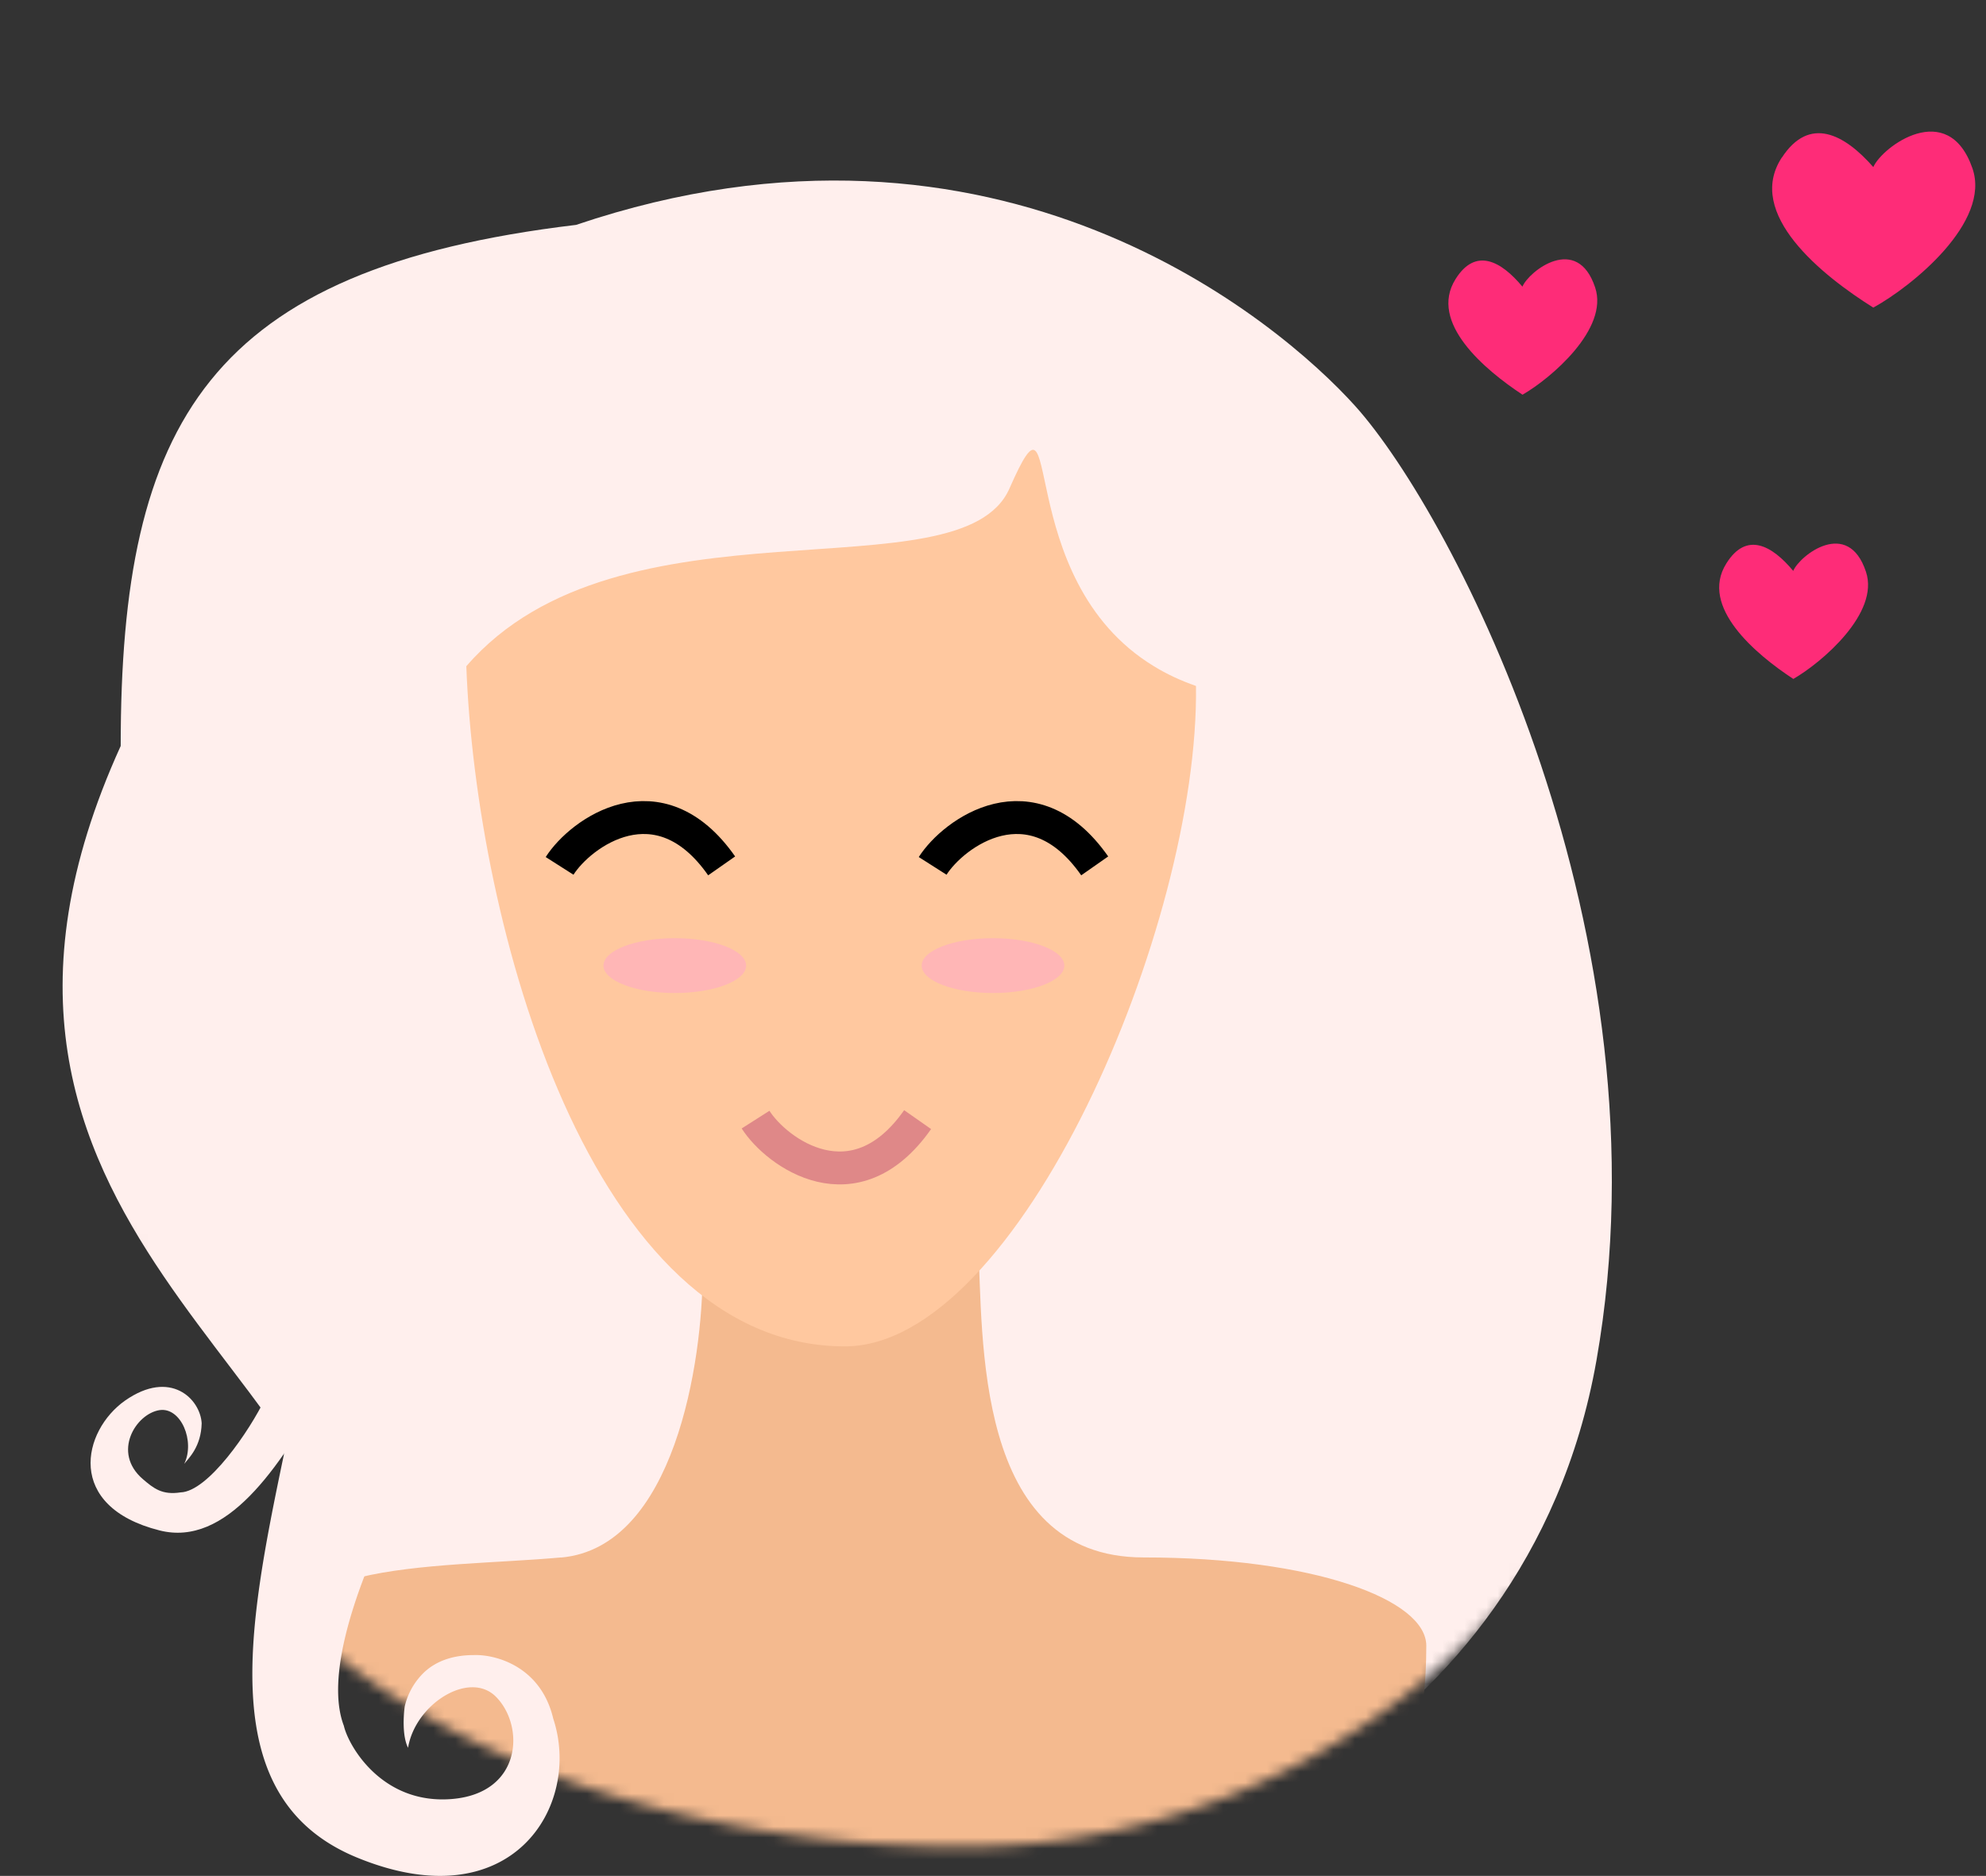 <svg width="181" height="171" fill="none" xmlns="http://www.w3.org/2000/svg"><rect width="100%" height="100%" fill="#333333" stroke="none"/><mask id="a" maskUnits="userSpaceOnUse" x="0" y="0" width="154" height="169"><path d="M153.51 102.6a65.75 65.75 0 01-65.75 65.75c-36.32 0-75.26-17.54-75.26-53.85-43-60.5 36.9-142.26 78-104 11.2 10.42 17.41-12.82 25-6 31.75 28.54 38.01 68.8 38.01 98.1z" fill="#FFF"/></mask><g mask="url(#a)"><path d="M105.78 166.27C75.4 186.5 26.1 185.71 32.5 150 34.23 125.5-9 112 11 68c0-29.5 8-43.5 41.5-47.5 38.5-13 64.1 8.84 71 16.5 9 10 28.82 48.23 22 87-6.43 36.51-42.76 46.49-39.72 42.27z" fill="#FFEFED"/><path d="M51.14 141.98c10.34-.93 12.9-17.87 12.9-26.13 1.62-11.25 17.4-7.37 25.1-2.68.47 8.71-.43 28.8 15.08 28.8 15.52 0 25.77 3.83 25.77 8.05 0 55.15-89.6 18.98-104.65 3.35-2.95-11.4 14.15-10.35 25.8-11.4z" fill="#F4BA8F"/><path d="M77 122.73c-23.18 0-33.63-38.47-34.5-62 14-16.2 45.08-6.16 49.5-16.2 5.06-11.51-.04 8.16 13.16 16.2 1.14.7 2.41 1.3 3.84 1.8.3 21.88-16.18 60.2-32 60.2z" fill="#FFC89F"/><path d="M68.86 102.06c1.91 3 9.02 8.2 14.77 0" stroke="#DF8888" stroke-width="3"/><path d="M51 78.93c1.91-3 9.03-8.2 14.77 0M85 78.93c1.91-3 9.03-8.2 14.77 0" stroke="#000" stroke-width="3"/><ellipse cx="90.5" cy="88.02" rx="6.5" ry="2.5" fill="#FFB6B6"/><ellipse cx="61.5" cy="88.02" rx="6.5" ry="2.5" fill="#FFB6B6"/></g><path d="M26.52 122l15.82 4.67c-5.23 7.29-13.72 23.54-11 30.65.4 1.78 3.45 7.2 9.85 6.67 6.4-.53 6.66-6.67 4-9.33-2.42-2.42-7.34.66-8 4.66-.54-1.06-.42-2.96-.3-3.78a6.27 6.27 0 011.8-3.13c1-.92 2.45-1.54 4.5-1.54 1.93-.07 6.1.99 7.23 5.79 2.63 7.93-3.76 18.48-17.9 12.66-12.95-5.33-10-20.66-6.66-36.66.35-3.33.98-7.33.66-10.66z" fill="#FFEFED"/><path d="M34.95 116.63l-8.01-2.43c.03 3.25-1.1 8.86-2.74 13.22-1.47 3.05-5.24 8.54-7.74 8.62-1.69.26-2.46-.37-3.43-1.2-2.86-2.44-.64-5.98 1.52-6.3 1.94-.28 3.25 2.83 2.24 4.9.42-.53 1.54-1.57 1.59-3.7-.12-2.2-2.83-4.97-6.98-2.07-3.89 2.74-5.5 9.66 3.15 11.84 6.08 1.53 10.86-5.67 14.89-12.76.94-1.66 4.25-8.7 5.5-10.12z" fill="#FFEFED"/><path d="M162.4 14.36c2.51-3.84 5.7-2.13 8.33.87.8-1.85 6.8-6.3 9.03.1 1.72 4.91-5.48 10.76-9.03 12.71-4.68-2.93-11.7-8.56-8.34-13.68zM157.33 51.37c1.84-2.96 4.18-1.64 6.1.67.6-1.42 5-4.85 6.63.08 1.26 3.77-4.02 8.27-6.62 9.77-3.43-2.25-8.58-6.58-6.11-10.52zM132.65 25.45c1.84-2.95 4.18-1.63 6.1.68.6-1.43 5-4.85 6.63.08 1.26 3.77-4.02 8.27-6.62 9.77-3.43-2.26-8.58-6.58-6.11-10.53z" fill="#FE2C78"/></svg>
